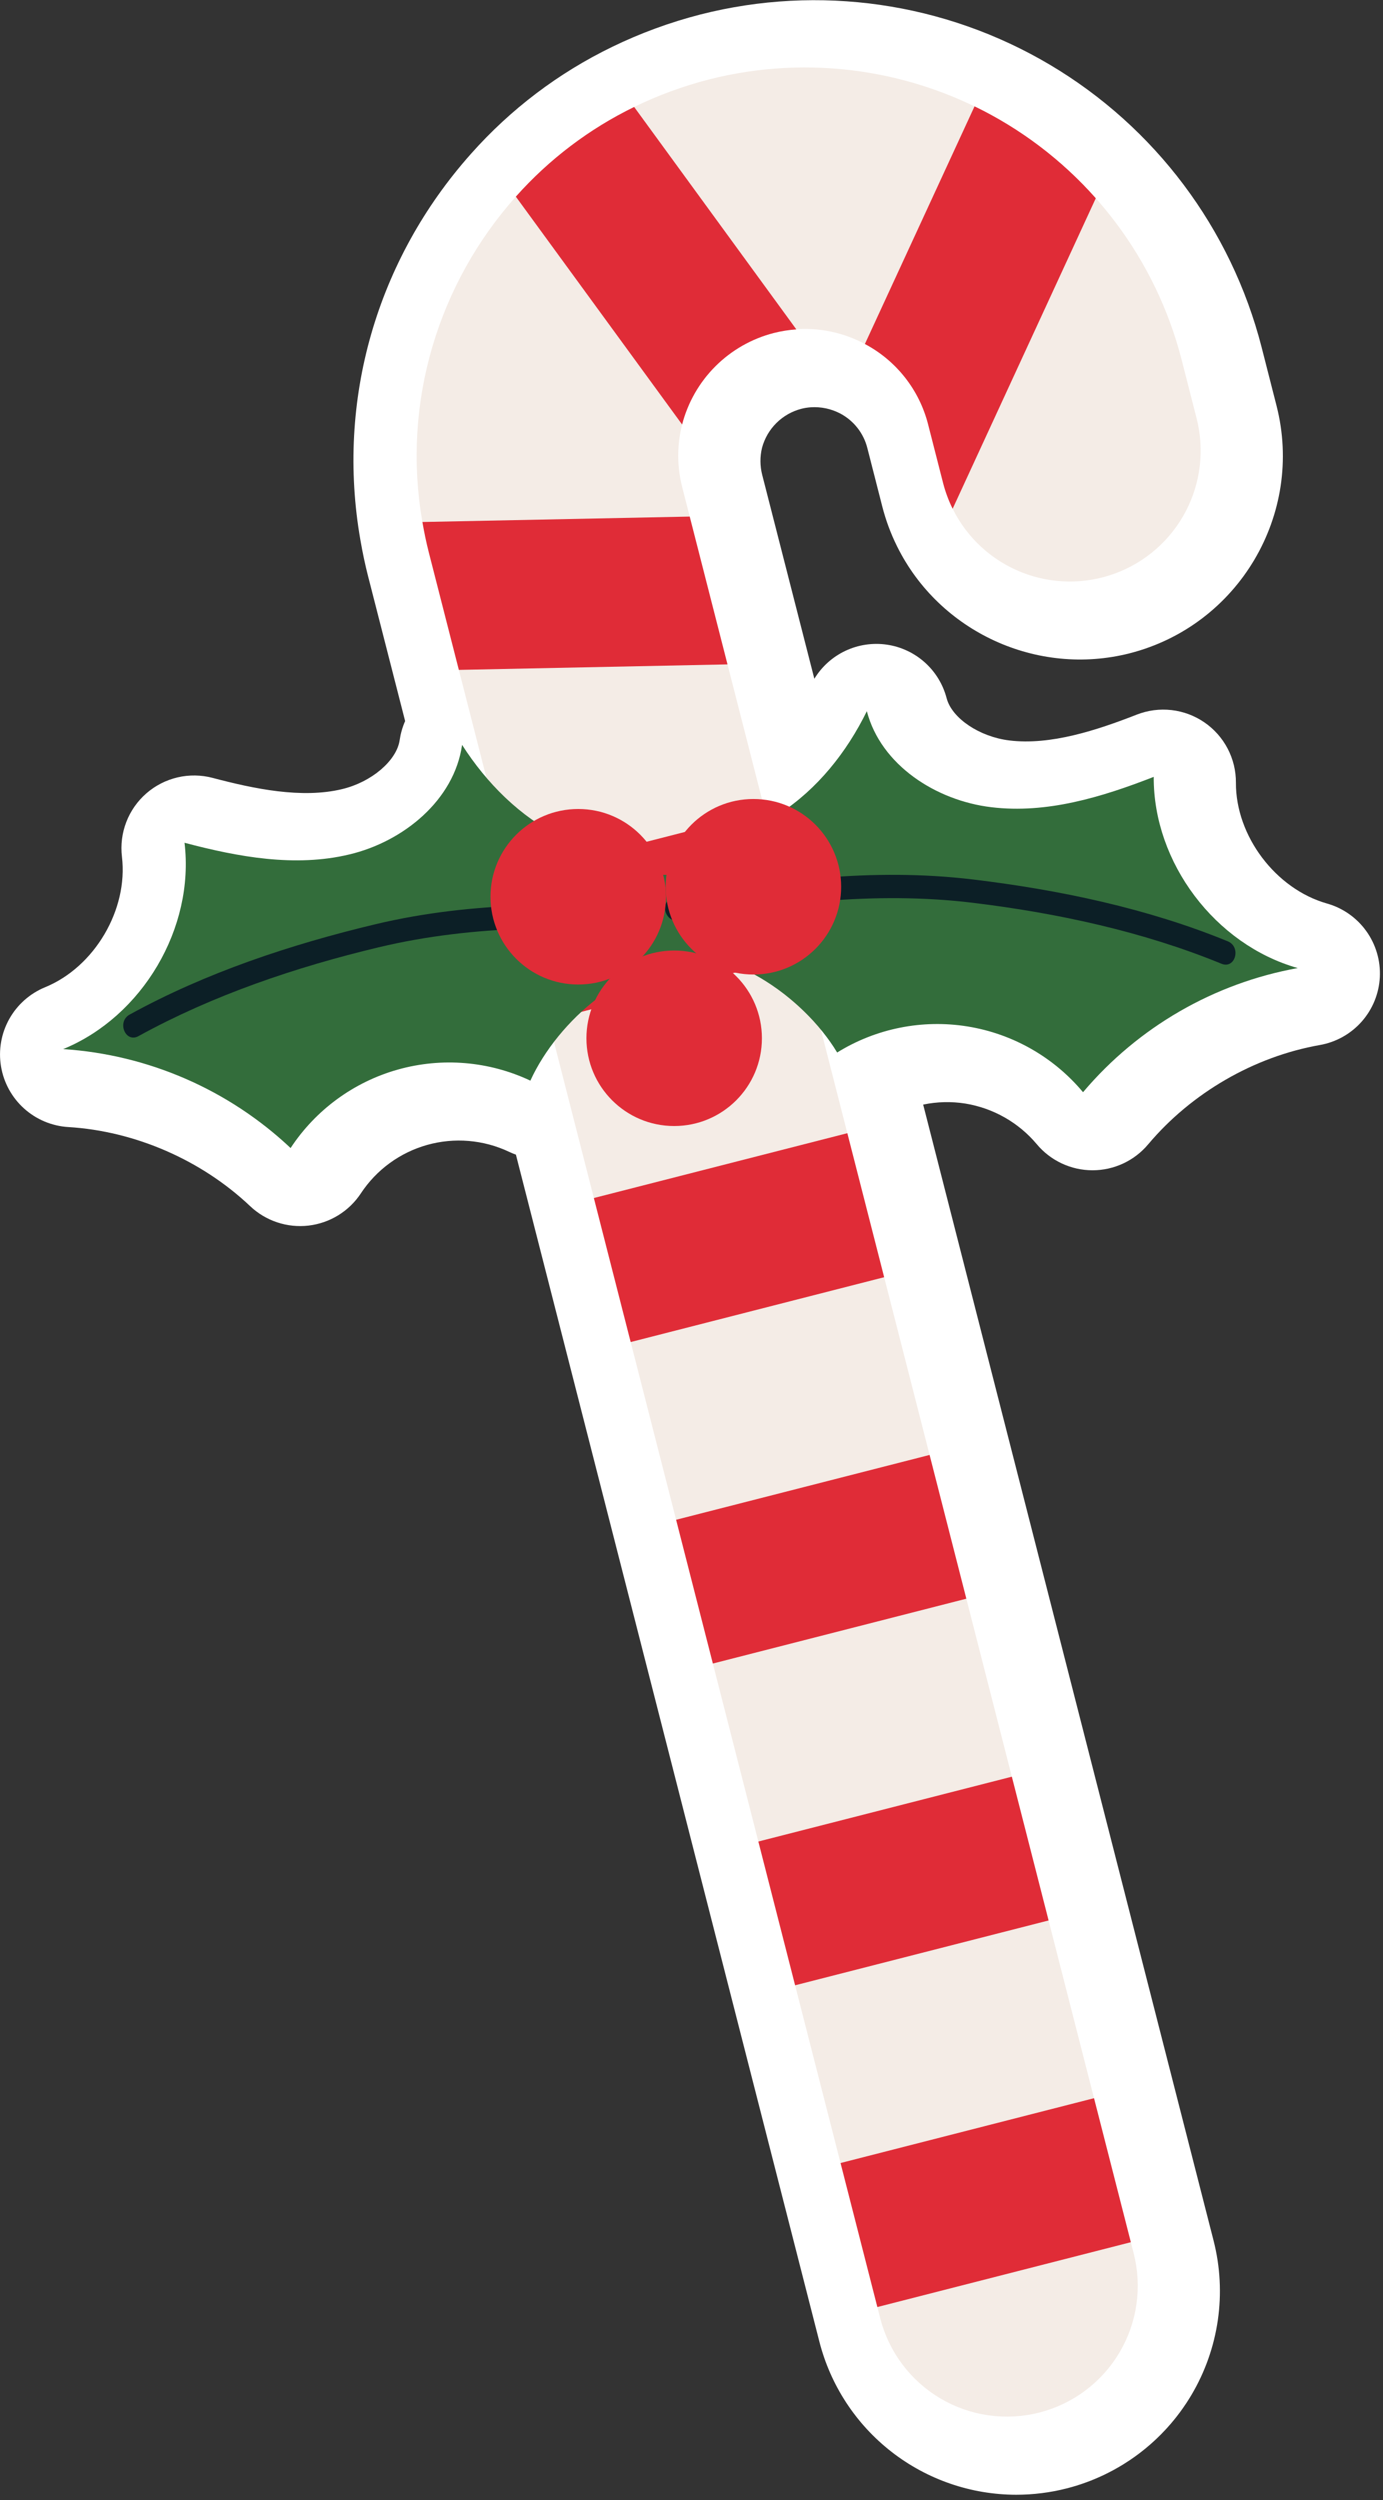 <svg width="244" height="441" viewBox="0 0 244 441" fill="none" xmlns="http://www.w3.org/2000/svg">
<rect x="0" y="0" width="244" height="441" fill="#333333" stroke="none"/>
<path d="M243.441 172.35C243.294 175.248 242.168 178.01 240.247 180.185C238.326 182.359 235.725 183.818 232.867 184.322C221.242 186.372 210.207 192.768 202.568 201.842C201.366 203.274 199.866 204.425 198.172 205.215C196.478 206.006 194.632 206.416 192.763 206.418H192.725C190.85 206.413 189 205.998 187.304 205.2C185.607 204.403 184.106 203.244 182.907 201.804C179.703 197.996 175.243 195.46 170.333 194.652C167.857 194.257 165.329 194.318 162.874 194.832L214.116 395.237C216.465 404.461 215.058 414.24 210.204 422.427C205.35 430.614 197.445 436.54 188.225 438.904C185.302 439.652 182.296 440.031 179.279 440.032C171.314 440.017 163.581 437.355 157.295 432.464C151.01 427.573 146.529 420.731 144.558 413.014L91.022 203.662C90.612 203.508 90.189 203.341 89.792 203.149C85.284 201.025 80.162 200.597 75.365 201.944C70.567 203.291 66.416 206.321 63.672 210.481C62.641 212.046 61.28 213.367 59.684 214.351C58.088 215.334 56.296 215.955 54.434 216.172C52.571 216.388 50.684 216.193 48.906 215.602C47.127 215.011 45.499 214.037 44.137 212.749C35.524 204.597 23.822 199.509 12.043 198.791C9.146 198.614 6.395 197.459 4.239 195.515C2.084 193.571 0.652 190.953 0.177 188.09C-0.298 185.226 0.213 182.286 1.626 179.751C3.039 177.216 5.271 175.235 7.956 174.132C16.684 170.556 22.631 160.456 21.516 151.125C21.267 149.049 21.53 146.944 22.282 144.992C23.033 143.041 24.251 141.303 25.828 139.931C27.406 138.558 29.295 137.592 31.332 137.117C33.368 136.642 35.49 136.673 37.512 137.206C44.831 139.141 53.251 140.897 60.326 139.193C65.542 137.962 70.002 134.155 70.515 130.529C70.683 129.376 71.006 128.25 71.477 127.184L64.914 101.537C64.414 99.576 63.991 97.577 63.581 95.231C59.288 70.661 66.413 45.834 83.127 27.096C90.088 19.26 98.524 12.871 107.953 8.293C112.959 5.857 118.198 3.934 123.59 2.552C144.494 -2.772 166.657 0.415 185.214 11.413C203.772 22.411 217.208 40.322 222.575 61.215L225.215 71.558C230.111 90.733 218.499 110.316 199.325 115.225C183.009 119.391 165.744 111.47 158.272 96.372C157.155 94.125 156.279 91.766 155.658 89.335L153.018 79.005C152.691 77.722 152.1 76.522 151.284 75.48C150.467 74.439 149.443 73.579 148.276 72.955C146.662 72.101 144.841 71.715 143.02 71.84C142.462 71.879 141.908 71.969 141.367 72.109C139.709 72.541 138.195 73.404 136.979 74.611C135.764 75.817 134.889 77.325 134.445 78.979C134.063 80.546 134.071 82.184 134.471 83.747L143.674 119.724C144.981 117.574 146.894 115.857 149.171 114.787C151.449 113.717 153.992 113.342 156.482 113.708C158.971 114.075 161.298 115.166 163.171 116.847C165.044 118.528 166.38 120.724 167.013 123.159C167.949 126.696 172.806 129.965 178.101 130.606C185.342 131.49 193.519 128.799 200.569 126.043C202.517 125.282 204.622 125.009 206.701 125.248C208.779 125.487 210.767 126.232 212.491 127.416C214.216 128.601 215.624 130.189 216.593 132.043C217.562 133.897 218.063 135.96 218.051 138.052C218 147.447 225.062 156.804 234.123 159.367C236.916 160.157 239.359 161.872 241.051 164.23C242.744 166.588 243.586 169.451 243.441 172.35V172.35Z" fill="white"/>
<path d="M208.471 63.446L211.112 73.776C212.525 79.301 211.842 85.154 209.195 90.205C206.548 95.257 202.124 99.149 196.777 101.132C191.43 103.115 185.538 103.047 180.237 100.943C174.937 98.838 170.603 94.846 168.072 89.735C167.359 88.288 166.796 86.772 166.392 85.21L163.751 74.879C162.986 71.864 161.598 69.041 159.676 66.595C157.754 64.148 155.341 62.132 152.591 60.676C148.762 58.62 144.417 57.725 140.087 58.1C135.757 58.475 131.63 60.104 128.211 62.788C124.793 65.472 122.23 69.094 120.838 73.211C119.446 77.329 119.284 81.762 120.372 85.97L200.015 397.454C200.766 400.39 200.931 403.446 200.501 406.446C200.071 409.447 199.054 412.333 197.509 414.941C195.963 417.548 193.919 419.825 191.494 421.643C189.068 423.46 186.308 424.782 183.372 425.533C180.435 426.284 177.379 426.449 174.379 426.019C171.379 425.589 168.492 424.573 165.885 423.027C163.277 421.482 161 419.438 159.182 417.012C157.365 414.586 156.043 411.826 155.292 408.89L75.649 97.407C75.191 95.618 74.834 93.851 74.523 92.073C70.816 70.865 77.454 49.872 91.01 34.685C96.869 28.101 103.96 22.727 111.883 18.866C116.107 16.809 120.528 15.184 125.079 14.016C142.691 9.534 161.362 12.222 176.995 21.488C192.629 30.755 203.948 45.844 208.471 63.446V63.446Z" fill="#F4ECE6"/>
<path d="M193.017 370.085L148.296 381.52L154.791 406.921L199.512 395.486L193.017 370.085Z" fill="#E02C37"/>
<path d="M178.517 313.378L133.796 324.813L140.28 350.17L185.001 338.735L178.517 313.378Z" fill="#E02C37"/>
<path d="M164.006 256.627L119.285 268.062L125.769 293.419L170.49 281.984L164.006 256.627Z" fill="#E02C37"/>
<path d="M149.495 199.876L104.774 211.311L111.269 236.713L155.99 225.278L149.495 199.876Z" fill="#E02C37"/>
<path d="M134.984 143.125L90.263 154.56L96.758 179.961L141.479 168.526L134.984 143.125Z" fill="#E02C37"/>
<path d="M121.685 91.115L128.351 117.187L80.954 118.157L75.648 97.407C75.191 95.618 74.834 93.851 74.523 92.073L121.685 91.115Z" fill="#E02C37"/>
<path d="M140.496 58.099C139.152 58.193 137.82 58.407 136.514 58.736C132.623 59.737 129.071 61.762 126.227 64.6C123.384 67.439 121.352 70.987 120.344 74.876L91.009 34.685C96.869 28.101 103.96 22.727 111.883 18.866L140.496 58.099Z" fill="#E02C37"/>
<path d="M193.328 34.967L168.072 89.736C167.359 88.289 166.796 86.773 166.392 85.211L163.751 74.88C162.987 71.864 161.599 69.042 159.676 66.596C157.754 64.149 155.341 62.133 152.592 60.676L171.936 18.758C180.065 22.697 187.336 28.206 193.328 34.967V34.967Z" fill="#E02C37"/>
<path d="M122.427 170.265C110.896 169.074 98.389 180.052 93.573 190.608C86.272 187.163 77.973 186.469 70.201 188.652C62.43 190.836 55.707 195.752 51.269 202.495C40.329 192.19 26.141 186.019 11.143 185.043C25.133 179.305 34.362 163.668 32.555 148.65C42.049 151.161 52.079 153.001 61.634 150.709C71.186 148.445 80.141 141.121 81.525 131.386C85.863 138.157 91.736 144.035 98.926 147.609C106.119 151.155 114.715 158.132 122.32 155.541L122.427 170.265Z" fill="#336D3B"/>
<path d="M24.434 182.754C37.561 175.524 52.255 170.561 66.795 167.09C83.88 163.01 101.157 163.34 118.589 164.337C121.21 164.487 121.8 160.42 119.156 160.269C101.373 159.251 83.695 158.861 66.26 163.015C51.365 166.564 36.319 171.548 22.871 178.955C20.582 180.216 22.116 184.032 24.435 182.754H24.434Z" fill="#0C1F26"/>
<path d="M116.718 168.715C128.039 166.221 141.712 175.706 147.697 185.646C154.559 181.394 162.725 179.761 170.694 181.048C178.664 182.334 185.902 186.454 191.077 192.649C200.775 181.168 214.17 173.424 228.959 170.75C214.407 166.639 203.462 152.152 203.55 137.026C194.403 140.6 184.647 143.567 174.894 142.377C165.147 141.213 155.417 134.954 152.935 125.44C149.394 132.66 144.227 139.167 137.49 143.535C130.747 147.875 122.999 155.784 115.148 154.074L116.718 168.715Z" fill="#336D3B"/>
<path d="M215.496 169.986C201.631 164.295 186.47 161.035 171.629 159.237C154.192 157.125 137.064 159.417 119.858 162.389C117.271 162.836 116.223 158.861 118.832 158.411C136.384 155.38 153.904 152.983 171.698 155.129C186.899 156.962 202.414 160.203 216.618 166.034C219.035 167.026 217.945 170.992 215.496 169.986V169.986Z" fill="#0C1F26"/>
<path d="M102.015 173.652C110.564 173.652 117.495 166.721 117.495 158.172C117.495 149.623 110.564 142.692 102.015 142.692C93.466 142.692 86.536 149.623 86.536 158.172C86.536 166.721 93.466 173.652 102.015 173.652Z" fill="#E02C37"/>
<path d="M132.924 171.89C141.474 171.89 148.404 164.959 148.404 156.41C148.404 147.861 141.474 140.93 132.924 140.93C124.375 140.93 117.445 147.861 117.445 156.41C117.445 164.959 124.375 171.89 132.924 171.89Z" fill="#E02C37"/>
<path d="M118.943 198.612C127.492 198.612 134.423 191.681 134.423 183.132C134.423 174.583 127.492 167.653 118.943 167.653C110.394 167.653 103.463 174.583 103.463 183.132C103.463 191.681 110.394 198.612 118.943 198.612Z" fill="#E02C37"/>
</svg>
